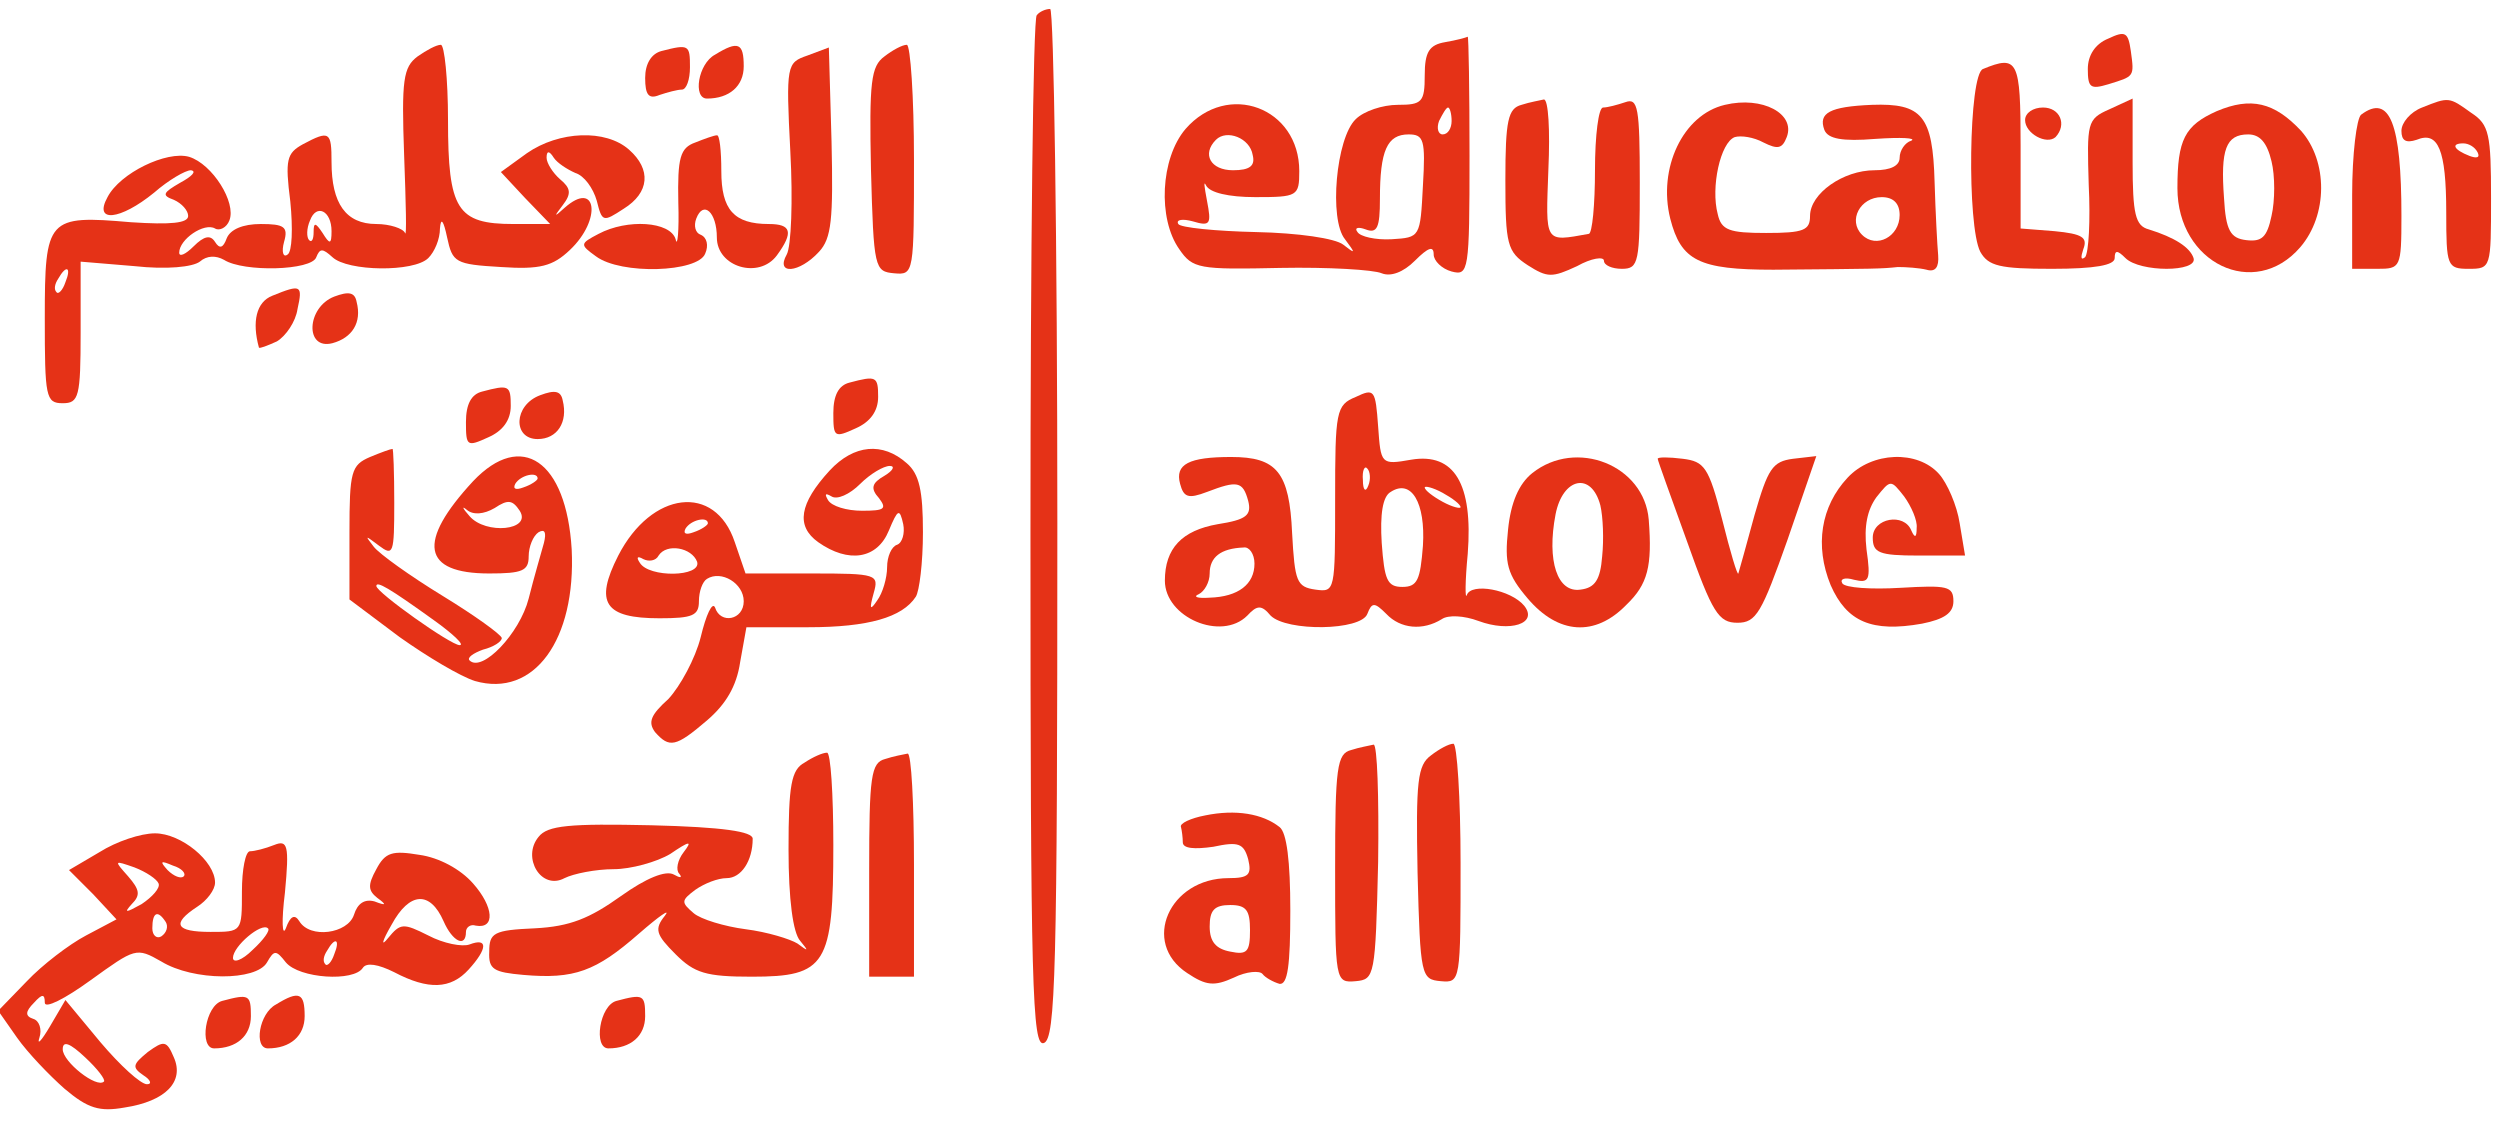 <?xml version="1.0" standalone="no"?>
<!DOCTYPE svg PUBLIC "-//W3C//DTD SVG 20010904//EN"
 "http://www.w3.org/TR/2001/REC-SVG-20010904/DTD/svg10.dtd">
<svg version="1.0" xmlns="http://www.w3.org/2000/svg"
 width="279pt" height="126pt" viewBox="0 0 279 126"
 preserveAspectRatio="xMidYMid meet">
<g transform="translate(0,126) scale(0.1,-0.1)"
fill="#e53217" stroke="none">
<path d="M1157 1243 c-4 -3 -7 -264 -7 -579 0 -506 2 -573 15 -568 13 5 15 79
15 580 0 316 -4 574 -8 574 -5 0 -12 -3 -15 -7z"/>
<path d="M2353 1217 c-15 -6 -23 -19 -23 -34 0 -21 3 -23 23 -17 29 9 29 8 25
37 -3 21 -6 23 -25 14z"/>
<path d="M1613 1213 c-18 -3 -23 -11 -23 -37 0 -30 -3 -33 -30 -33 -17 0 -38
-7 -47 -16 -22 -21 -30 -112 -12 -134 12 -16 12 -17 -2 -6 -9 7 -50 13 -97 14
-45 1 -85 5 -87 9 -3 5 5 6 16 3 20 -6 21 -3 16 23 -3 16 -4 23 -1 17 4 -8 25
-13 55 -13 47 0 49 1 49 29 0 71 -80 101 -127 47 -28 -33 -31 -100 -7 -134 15
-22 22 -23 113 -21 53 1 104 -2 113 -6 10 -4 24 1 37 14 15 15 21 17 21 7 0
-7 9 -16 20 -19 19 -5 20 0 20 129 0 74 -1 133 -2 133 -2 -1 -13 -4 -25 -6z
m7 -88 c0 -8 -4 -15 -10 -15 -5 0 -7 7 -4 15 4 8 8 15 10 15 2 0 4 -7 4 -15z
m-222 -38 c3 -12 -3 -17 -22 -17 -25 0 -35 18 -19 34 12 12 38 2 41 -17z m190
-34 c-3 -58 -3 -58 -35 -60 -18 -1 -35 3 -38 8 -4 5 1 6 9 3 13 -5 16 2 16 34
0 54 8 72 32 72 17 0 19 -6 16 -57z"/>
<path d="M466 1197 c-16 -12 -18 -26 -15 -110 2 -54 3 -93 1 -87 -2 5 -17 10
-32 10 -34 0 -50 23 -50 69 0 34 -2 36 -32 20 -18 -10 -20 -17 -14 -64 3 -30
2 -56 -3 -59 -5 -4 -7 3 -4 14 5 17 0 20 -26 20 -20 0 -34 -6 -38 -16 -4 -11
-8 -12 -13 -4 -5 8 -12 7 -24 -5 -9 -9 -16 -12 -16 -7 0 15 28 34 40 27 5 -3
13 1 16 9 8 20 -19 63 -45 71 -25 7 -77 -18 -91 -45 -16 -29 14 -26 52 5 16
14 35 25 41 25 7 -1 1 -7 -12 -14 -19 -11 -21 -14 -7 -19 9 -4 16 -12 16 -18
0 -8 -19 -10 -64 -7 -93 8 -96 5 -96 -107 0 -88 1 -95 20 -95 18 0 20 7 20 79
l0 79 60 -5 c36 -4 65 -1 73 5 8 7 18 7 27 2 22 -14 98 -12 103 3 4 10 7 10
18 0 17 -16 91 -17 107 -1 7 7 13 21 13 33 1 13 4 9 8 -10 6 -28 9 -30 60 -33
44 -3 58 1 77 19 36 34 30 79 -6 47 -12 -11 -12 -10 -2 3 10 13 9 19 -3 29 -8
7 -15 18 -15 24 0 8 3 8 8 0 4 -6 15 -13 24 -17 10 -3 20 -17 24 -31 6 -24 7
-24 30 -9 29 18 31 44 6 66 -26 23 -78 21 -114 -4 l-29 -21 27 -29 28 -29 -41
0 c-63 0 -73 16 -73 116 0 46 -4 84 -8 84 -5 0 -16 -6 -26 -13z m-96 -195 c0
-15 -2 -15 -10 -2 -8 12 -10 12 -10 1 0 -8 -2 -12 -5 -9 -3 3 -3 13 1 22 7 19
24 11 24 -12z m-297 -57 c-3 -9 -8 -14 -10 -11 -3 3 -2 9 2 15 9 16 15 13 8
-4z"/>
<path d="M738 1203 c-11 -3 -18 -14 -18 -30 0 -19 4 -24 16 -19 9 3 20 6 25 6
5 0 9 11 9 25 0 25 -1 26 -32 18z"/>
<path d="M798 1199 c-19 -10 -25 -49 -9 -49 25 0 41 14 41 36 0 26 -6 29 -32
13z"/>
<path d="M901 1198 c-23 -8 -24 -10 -19 -107 3 -55 1 -106 -4 -115 -13 -23 14
-21 36 3 14 15 16 36 14 123 l-3 105 -24 -9z"/>
<path d="M987 1197 c-15 -11 -17 -28 -15 -126 3 -111 4 -114 26 -116 22 -2 22
0 22 127 0 70 -4 128 -8 128 -5 0 -16 -6 -25 -13z"/>
<path d="M2213 1183 c-16 -6 -18 -175 -3 -204 9 -16 22 -19 80 -19 48 0 70 4
70 12 0 9 3 9 12 0 16 -16 81 -16 76 0 -4 12 -21 23 -50 32 -15 4 -18 17 -18
75 l0 71 -26 -12 c-25 -11 -25 -15 -23 -84 2 -40 0 -76 -4 -81 -5 -4 -5 0 -2
9 5 13 -1 17 -32 20 l-38 3 0 93 c0 95 -3 101 -42 85z"/>
<path d="M1698 1143 c-15 -4 -18 -17 -18 -84 0 -72 2 -80 25 -95 22 -14 27
-14 55 -1 16 9 30 11 30 6 0 -5 9 -9 20 -9 19 0 20 7 20 96 0 84 -2 95 -16 90
-9 -3 -20 -6 -25 -6 -5 0 -9 -31 -9 -70 0 -38 -3 -71 -7 -71 -50 -9 -48 -11
-45 72 2 44 0 78 -5 78 -4 -1 -16 -3 -25 -6z"/>
<path d="M1925 1143 c-47 -11 -75 -71 -61 -127 12 -47 32 -57 115 -57 116 1
120 1 139 3 9 0 24 -1 32 -3 10 -3 14 3 13 16 -1 11 -3 48 -4 82 -2 74 -14 88
-70 86 -47 -2 -60 -9 -53 -28 4 -10 20 -13 57 -10 29 2 46 1 40 -2 -7 -2 -13
-11 -13 -19 0 -9 -10 -14 -28 -14 -35 0 -72 -26 -72 -51 0 -16 -7 -19 -49 -19
-41 0 -50 3 -54 21 -8 30 3 80 19 86 7 2 21 0 32 -6 16 -8 21 -7 26 6 10 26
-27 46 -69 36z m195 -123 c0 -24 -26 -38 -42 -22 -16 16 -2 42 22 42 13 0 20
-7 20 -20z"/>
<path d="M2474 1136 c-36 -16 -44 -32 -44 -86 0 -84 86 -125 137 -66 31 36 31
96 1 130 -30 32 -56 38 -94 22z m61 -56 c4 -16 4 -44 0 -61 -5 -24 -11 -29
-28 -27 -18 2 -23 11 -25 47 -4 54 2 71 27 71 13 0 21 -9 26 -30z"/>
<path d="M2703 1140 c-13 -5 -23 -17 -23 -26 0 -11 5 -14 17 -10 24 10 33 -11
33 -81 0 -60 1 -63 25 -63 25 0 25 1 25 79 0 71 -2 82 -22 95 -25 18 -25 18
-55 6z m62 -50 c3 -6 -1 -7 -9 -4 -18 7 -21 14 -7 14 6 0 13 -4 16 -10z"/>
<path d="M2260 1126 c0 -15 24 -28 34 -19 13 14 5 33 -14 33 -11 0 -20 -6 -20
-14z"/>
<path d="M2635 1132 c-5 -4 -10 -44 -10 -90 l0 -82 28 0 c26 0 27 1 27 59 0
103 -13 137 -45 113z"/>
<path d="M776 1101 c-17 -6 -20 -17 -19 -67 1 -32 -1 -51 -3 -41 -6 20 -54 23
-86 6 -21 -11 -21 -12 -3 -25 28 -21 114 -18 122 3 4 9 2 18 -5 21 -6 2 -8 10
-5 18 8 21 23 7 23 -21 0 -33 47 -47 67 -20 19 26 16 35 -9 35 -39 0 -53 16
-53 59 0 23 -2 41 -5 40 -3 0 -14 -4 -24 -8z"/>
<path d="M304 930 c-18 -7 -23 -29 -15 -58 1 -1 9 2 20 7 10 6 21 22 23 36 6
27 4 28 -28 15z"/>
<path d="M373 929 c-31 -12 -33 -60 -2 -52 22 6 33 23 27 46 -2 11 -9 12 -25
6z"/>
<path d="M948 833 c-12 -3 -18 -14 -18 -34 0 -27 1 -28 25 -17 16 7 25 19 25
35 0 23 -2 24 -32 16z"/>
<path d="M538 823 c-12 -3 -18 -14 -18 -34 0 -27 1 -28 25 -17 16 7 25 19 25
35 0 23 -2 24 -32 16z"/>
<path d="M603 819 c-30 -11 -31 -49 -3 -49 22 0 34 19 28 43 -2 11 -9 12 -25
6z"/>
<path d="M1513 817 c-22 -9 -23 -16 -23 -114 0 -103 0 -104 -22 -101 -21 3
-23 9 -26 63 -3 68 -17 85 -68 85 -47 0 -63 -8 -57 -30 4 -15 9 -17 30 -9 34
13 40 12 46 -10 4 -16 -2 -21 -34 -26 -40 -7 -59 -27 -59 -63 0 -41 63 -68 92
-39 11 12 16 12 26 0 18 -18 101 -17 108 2 5 13 8 13 21 0 16 -17 41 -19 62
-6 7 5 25 4 41 -2 35 -13 67 -3 51 17 -15 18 -59 26 -64 12 -2 -6 -2 15 1 46
6 78 -15 113 -63 105 -34 -6 -34 -5 -37 37 -3 41 -4 43 -25 33z m14 -99 c-3
-8 -6 -5 -6 6 -1 11 2 17 5 13 3 -3 4 -12 1 -19z m61 -67 c-3 -38 -6 -46 -23
-46 -17 0 -20 8 -23 49 -2 32 1 52 10 57 23 15 39 -12 36 -60z m42 43 c0 -2
-9 0 -20 6 -11 6 -20 13 -20 16 0 2 9 0 20 -6 11 -6 20 -13 20 -16z m-230 -63
c0 -23 -18 -37 -50 -38 -14 -1 -19 1 -12 4 6 3 12 13 12 23 0 18 12 28 38 29
6 1 12 -7 12 -18z"/>
<path d="M413 750 c-21 -9 -23 -16 -23 -84 l0 -75 56 -42 c31 -22 68 -44 84
-49 66 -19 113 46 108 147 -6 99 -56 133 -110 76 -63 -68 -57 -103 18 -103 37
0 44 3 44 19 0 11 5 23 11 27 7 4 9 0 6 -12 -3 -11 -11 -38 -17 -62 -10 -39
-52 -83 -66 -69 -3 3 4 8 15 12 12 3 21 9 21 13 -1 4 -30 25 -66 47 -36 22
-71 47 -77 55 -10 13 -10 13 6 1 16 -12 17 -9 17 48 0 33 -1 61 -2 60 -2 0
-13 -4 -25 -9z m187 -24 c0 -2 -7 -7 -16 -10 -8 -3 -12 -2 -9 4 6 10 25 14 25
6z m-48 -33 c15 10 20 9 28 -3 14 -22 -38 -27 -56 -6 -8 9 -9 12 -3 7 7 -6 19
-5 31 2z m-68 -125 c21 -15 35 -28 29 -28 -10 0 -93 59 -93 66 0 6 14 -2 64
-38z"/>
<path d="M926 735 c-34 -37 -38 -62 -13 -80 34 -24 66 -19 79 13 10 24 12 25
16 7 2 -10 -1 -21 -7 -23 -6 -2 -11 -13 -11 -25 0 -12 -5 -29 -11 -37 -8 -12
-9 -10 -4 8 6 21 4 22 -69 22 l-74 0 -12 35 c-22 66 -93 57 -130 -15 -27 -53
-15 -70 46 -70 37 0 44 3 44 19 0 11 4 22 9 25 16 10 41 -5 41 -25 0 -21 -26
-26 -32 -7 -3 7 -10 -8 -16 -33 -6 -24 -23 -55 -36 -69 -20 -18 -23 -26 -15
-37 16 -18 23 -17 58 13 21 18 33 38 37 65 l7 39 69 0 c67 0 105 11 120 34 4
6 8 38 8 72 0 46 -4 65 -18 77 -27 24 -59 21 -86 -8z m61 -6 c-14 -8 -16 -14
-6 -25 9 -12 6 -14 -19 -14 -17 0 -34 5 -38 12 -4 7 -3 8 4 4 6 -4 20 2 32 14
11 11 26 20 33 20 6 0 4 -5 -6 -11z m-197 -53 c0 -2 -7 -7 -16 -10 -8 -3 -12
-2 -9 4 6 10 25 14 25 6z m-12 -43 c5 -17 -54 -18 -64 -1 -4 6 -3 8 4 4 6 -3
14 -2 17 4 9 14 37 9 43 -7z"/>
<path d="M1710 732 c-15 -12 -24 -33 -27 -63 -4 -38 -1 -50 22 -77 34 -40 75
-43 110 -7 24 23 29 43 25 95 -5 61 -81 91 -130 52z m76 -36 c3 -13 4 -38 2
-57 -2 -26 -8 -35 -24 -37 -26 -4 -38 32 -28 84 8 41 40 48 50 10z"/>
<path d="M1850 748 c0 -2 15 -43 33 -93 28 -79 35 -90 56 -90 21 0 27 11 56
93 l32 93 -26 -3 c-23 -3 -28 -11 -43 -63 -9 -33 -17 -62 -18 -65 -1 -3 -9 24
-18 60 -15 59 -20 65 -44 68 -16 2 -28 2 -28 0z"/>
<path d="M2062 727 c-30 -32 -37 -76 -19 -120 18 -41 46 -53 102 -43 25 5 35
12 35 25 0 17 -7 18 -59 15 -33 -2 -62 0 -65 5 -3 5 3 7 13 4 17 -4 19 -1 14
34 -3 26 1 44 11 58 16 20 16 20 31 1 8 -11 15 -27 14 -35 0 -11 -2 -12 -6 -3
-8 20 -43 14 -43 -8 0 -17 7 -20 51 -20 l52 0 -6 36 c-3 20 -14 45 -23 55 -24
27 -75 25 -102 -4z"/>
<path d="M1508 423 c-16 -4 -18 -19 -18 -132 0 -126 0 -128 23 -126 21 2 22 5
25 133 1 73 -1 131 -5 131 -4 -1 -16 -3 -25 -6z"/>
<path d="M1597 417 c-15 -11 -17 -28 -15 -131 3 -116 4 -119 26 -121 22 -2 22
0 22 132 0 73 -4 133 -8 133 -5 0 -16 -6 -25 -13z"/>
<path d="M898 409 c-15 -8 -18 -25 -18 -97 0 -56 5 -93 13 -102 10 -12 9 -12
-3 -3 -8 5 -34 13 -58 16 -23 3 -50 11 -58 18 -14 12 -14 14 2 26 10 7 25 13
35 13 16 0 29 19 29 44 0 8 -33 13 -113 15 -91 2 -116 0 -126 -13 -19 -23 3
-60 29 -46 10 5 35 10 55 10 19 0 48 8 63 17 22 15 25 15 15 2 -7 -9 -9 -20
-5 -24 4 -5 1 -5 -6 -1 -9 5 -31 -4 -59 -24 -35 -25 -57 -34 -96 -36 -46 -2
-51 -5 -51 -26 -1 -20 5 -23 38 -26 57 -5 81 4 129 46 23 20 36 29 29 20 -12
-15 -10 -21 12 -43 21 -21 34 -25 85 -25 83 0 91 13 91 147 0 57 -3 103 -7
103 -5 0 -16 -5 -25 -11z"/>
<path d="M988 413 c-16 -4 -18 -19 -18 -124 l0 -119 25 0 25 0 0 125 c0 69 -3
124 -7 124 -5 -1 -16 -3 -25 -6z"/>
<path d="M1345 350 c-16 -3 -29 -9 -27 -13 1 -4 2 -12 2 -17 0 -7 13 -8 34 -5
28 6 34 4 39 -14 4 -17 1 -21 -22 -21 -66 0 -98 -72 -46 -106 21 -14 30 -15
52 -5 14 7 29 8 32 4 3 -4 12 -9 19 -11 9 -1 12 20 12 82 0 55 -4 87 -12 93
-19 15 -49 20 -83 13z m50 -128 c0 -24 -3 -28 -22 -24 -16 3 -23 11 -23 28 0
18 5 24 23 24 18 0 22 -6 22 -28z"/>
<path d="M111 309 l-34 -20 27 -27 26 -28 -34 -18 c-19 -10 -49 -33 -66 -51
l-32 -33 21 -30 c12 -17 36 -42 53 -57 26 -22 39 -26 67 -21 46 7 67 29 55 56
-8 19 -11 19 -29 6 -17 -14 -18 -17 -5 -26 8 -5 10 -10 4 -10 -7 0 -30 21 -52
47 l-39 47 -17 -29 c-10 -17 -15 -22 -12 -13 3 9 0 19 -7 21 -9 3 -9 8 1 18 9
10 12 10 12 0 0 -7 22 4 51 25 50 36 51 37 79 21 36 -22 106 -22 118 -1 8 14
10 14 21 0 15 -18 76 -22 86 -6 4 6 17 4 35 -5 38 -20 63 -19 83 3 21 23 22
36 1 28 -8 -3 -29 1 -46 10 -28 14 -31 14 -45 -3 -8 -10 -7 -4 4 15 20 37 43
38 58 4 10 -23 25 -30 25 -12 0 5 5 9 11 7 22 -4 20 21 -3 47 -14 16 -38 29
-60 32 -30 5 -38 3 -48 -16 -10 -18 -9 -24 1 -32 11 -8 10 -9 -3 -4 -11 3 -19
-2 -23 -15 -7 -21 -49 -27 -61 -7 -5 8 -10 6 -15 -8 -4 -10 -5 8 -1 40 5 53 3
59 -12 53 -10 -4 -22 -7 -27 -7 -5 0 -9 -20 -9 -45 0 -45 0 -45 -35 -45 -39 0
-44 9 -15 28 11 7 20 19 20 27 0 24 -38 55 -67 55 -16 0 -43 -9 -62 -21z m66
-35 c2 -5 -7 -15 -19 -23 -18 -10 -20 -10 -11 0 10 10 9 16 -4 31 -16 18 -16
18 7 10 13 -5 25 -13 27 -18z m28 8 c-3 -3 -11 0 -18 7 -9 10 -8 11 6 5 10 -3
15 -9 12 -12z m-20 -51 c3 -5 1 -12 -5 -16 -5 -3 -10 1 -10 9 0 18 6 21 15 7z
m97 -31 c-12 -12 -22 -15 -22 -9 0 13 32 40 39 33 3 -2 -5 -13 -17 -24z m91
-5 c-3 -9 -8 -14 -10 -11 -3 3 -2 9 2 15 9 16 15 13 8 -4z m-257 -142 c-8 -8
-46 22 -46 36 0 10 8 7 25 -9 14 -13 23 -25 21 -27z"/>
<path d="M248 143 c-19 -5 -26 -53 -9 -53 25 0 41 14 41 36 0 24 -2 25 -32 17z"/>
<path d="M308 139 c-19 -10 -25 -49 -9 -49 25 0 41 14 41 36 0 26 -6 29 -32
13z"/>
<path d="M688 143 c-19 -5 -26 -53 -9 -53 25 0 41 14 41 36 0 24 -2 25 -32 17z"/>
</g>
</svg>
